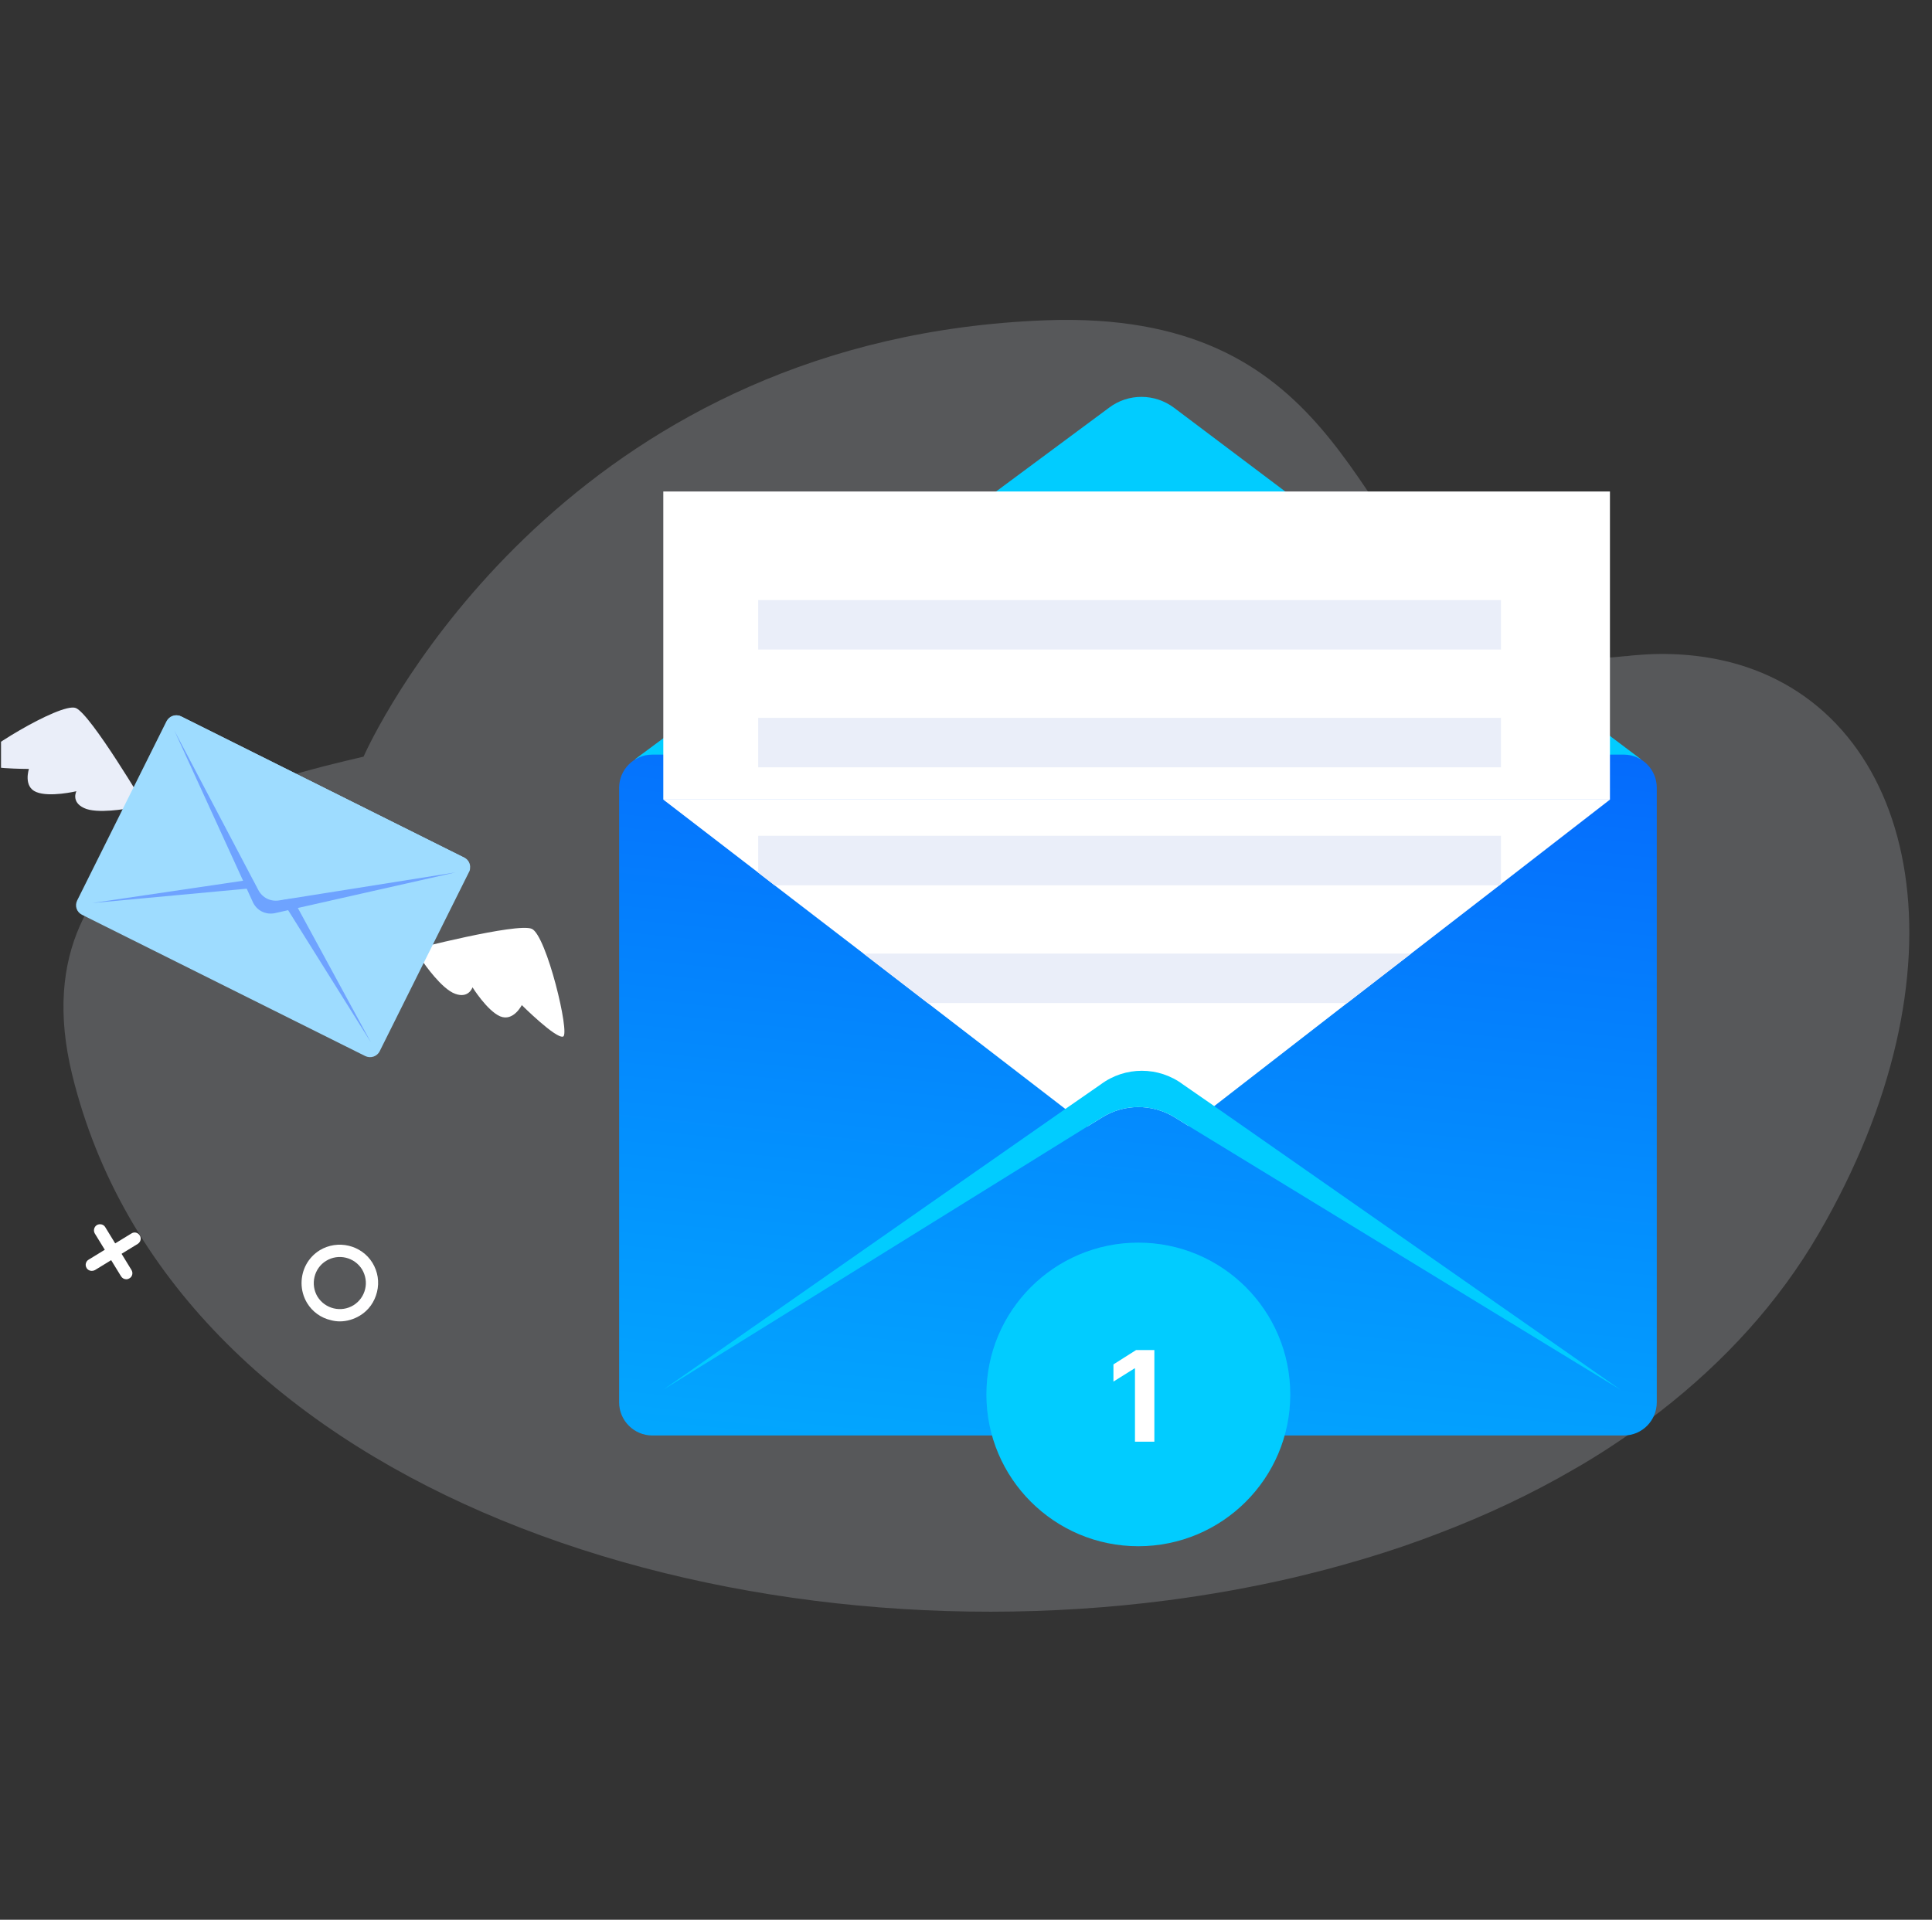 <svg width="163" height="162" viewBox="0 0 163 162" fill="none" xmlns="http://www.w3.org/2000/svg">
<rect x="0" y="0" width="163" height="162" fill="#333333" stroke="none"/>
<g clip-path="url(#clip0_754_65338)">
<path d="M153.427 104.123C150.055 109.914 145.484 114.907 140.055 119.116C138.01 120.698 135.849 122.175 133.57 123.535C133.345 123.665 133.119 123.796 132.893 123.927C129.247 126.058 125.354 127.888 121.252 129.443C120.827 129.609 120.397 129.77 119.963 129.927C119.634 130.049 119.299 130.166 118.961 130.28C118.935 130.288 118.904 130.301 118.87 130.319C117.463 130.807 116.031 131.264 114.573 131.691C114.104 131.831 113.631 131.966 113.153 132.097C112.285 132.341 111.409 132.572 110.523 132.789C110.063 132.903 109.599 133.016 109.13 133.129C105.64 133.94 102.086 134.58 98.466 135.051C59.325 140.123 14.455 124.959 6.083 90.659C3.596 80.451 7.801 74.202 13.687 70.255C16.617 68.294 19.963 66.908 23.101 65.889C23.231 65.836 23.366 65.793 23.505 65.758C23.513 65.749 23.518 65.745 23.518 65.745C26.213 64.895 28.726 64.307 30.679 63.849C30.679 63.849 30.77 63.614 30.979 63.196C33.322 58.386 49.442 28.478 88.231 27.027C112.62 26.125 113.987 43.968 123.583 51.863C126.135 53.954 129.26 55.353 133.544 55.51C133.713 55.523 133.896 55.523 134.078 55.523C134.312 55.523 134.551 55.523 134.794 55.523C134.911 55.523 135.042 55.51 135.159 55.51C135.202 55.51 135.246 55.51 135.289 55.51C135.463 55.501 135.641 55.492 135.823 55.484C135.94 55.471 136.07 55.471 136.187 55.458C136.5 55.431 136.821 55.401 137.151 55.366C137.177 55.366 137.207 55.366 137.242 55.366C137.494 55.331 137.746 55.305 137.997 55.288C138.51 55.244 139.017 55.214 139.521 55.196C142.346 55.118 144.951 55.497 147.281 56.268C162.06 61.157 166.305 82.006 153.427 104.123Z" fill="#EAEEF9" fill-opacity="0.2"/>
<path fill-rule="evenodd" clip-rule="evenodd" d="M31.808 109.022C31.601 109.868 31.101 110.575 30.359 111.024C29.841 111.334 29.254 111.507 28.668 111.507C28.415 111.507 28.162 111.472 27.909 111.403C27.081 111.214 26.356 110.696 25.907 109.954C25.597 109.437 25.441 108.85 25.441 108.281C25.441 107.176 25.976 106.124 26.977 105.503C28.495 104.588 30.497 105.054 31.428 106.572C31.877 107.314 32.015 108.177 31.808 109.022ZM30.549 107.125C29.91 106.089 28.547 105.761 27.512 106.4C26.494 107.021 26.166 108.384 26.787 109.419C27.426 110.454 28.789 110.782 29.824 110.144C30.324 109.833 30.669 109.35 30.807 108.781C30.945 108.212 30.842 107.625 30.549 107.125Z" fill="white"/>
<path d="M10.655 107.953C10.483 107.953 10.31 107.866 10.207 107.694L7.998 104.088C7.86 103.846 7.929 103.536 8.171 103.38C8.412 103.242 8.74 103.311 8.878 103.553L11.086 107.159C11.242 107.4 11.173 107.728 10.931 107.866C10.839 107.924 10.747 107.953 10.655 107.953Z" fill="white"/>
<path d="M7.739 107.245C7.566 107.245 7.394 107.159 7.308 107.004C7.152 106.762 7.238 106.434 7.48 106.296L11.086 104.088C11.328 103.932 11.638 104.001 11.793 104.26C11.949 104.502 11.863 104.812 11.621 104.968L8.015 107.176C7.934 107.222 7.842 107.245 7.739 107.245Z" fill="white"/>
<path d="M34.688 80.157C34.688 80.157 43.609 77.846 44.868 78.38C46.11 78.933 48.112 87.266 47.508 87.473C46.904 87.68 44.023 84.816 44.023 84.816C44.023 84.816 43.315 86.231 42.194 85.765C41.09 85.282 39.865 83.315 39.865 83.315C39.865 83.315 39.554 84.281 38.415 83.867C37.259 83.47 35.741 81.245 35.741 81.245L34.688 80.157Z" fill="white"/>
<path d="M12.345 68.183C12.345 68.183 7.652 60.247 6.393 59.746C5.116 59.246 -2.182 63.732 -1.906 64.301C-1.63 64.888 2.441 64.888 2.441 64.888C2.441 64.888 1.941 66.389 3.063 66.838C4.184 67.303 6.444 66.769 6.444 66.769C6.444 66.769 5.978 67.666 7.083 68.183C8.17 68.718 10.809 68.218 10.809 68.218L12.345 68.183Z" fill="#EAEEF9"/>
<path d="M39.571 73.584L32.031 88.715C31.807 89.164 31.255 89.336 30.806 89.112L6.91 77.19C6.461 76.965 6.289 76.431 6.513 75.982L14.053 60.851C14.11 60.747 14.179 60.661 14.26 60.592C14.519 60.35 14.933 60.281 15.278 60.454L39.174 72.376C39.519 72.549 39.709 72.911 39.657 73.273C39.657 73.388 39.629 73.492 39.571 73.584Z" fill="#9EDCFF"/>
<path d="M7.755 76.206L21.886 74.895C22.593 74.826 23.283 75.171 23.663 75.775L31.289 87.956L24.284 75.067C23.904 74.326 23.076 73.912 22.248 74.067L7.755 76.206Z" fill="#6FA3FF"/>
<path d="M39.623 73.359L22.334 76.206L14.208 60.678C14.501 60.385 14.933 60.281 15.278 60.454L39.174 72.376C39.519 72.549 39.674 72.945 39.623 73.359Z" fill="#9EDCFF"/>
<path d="M14.709 61.644L21.783 75.085C22.128 75.757 22.818 76.103 23.56 75.982L38.433 73.618L23.301 77.034C22.439 77.259 21.61 76.844 21.283 76.016L14.709 61.644Z" fill="#6EA3FF"/>
<path d="M53.565 64.077L93.576 34.401C95.197 33.176 97.44 33.193 99.062 34.418L138.452 64.077H53.565Z" fill="#01CCFF"/>
<path d="M137.002 121.135H55.03C53.495 121.135 52.235 119.875 52.235 118.34V66.475C52.235 64.94 53.495 63.68 55.03 63.68H137.002C138.538 63.68 139.78 64.94 139.78 66.475V118.34C139.78 119.875 138.538 121.135 137.002 121.135Z" fill="url(#paint0_linear_754_65338)"/>
<path d="M135.829 67.476L126.633 74.602L126.512 74.705L119.058 80.468L113.658 84.643L102.443 93.339L100.269 95.013L99.079 94.271C97.198 93.132 94.834 93.132 92.971 94.305L91.763 95.047L89.882 93.581L78.271 84.643L72.853 80.468L65.348 74.705L63.968 73.635L55.962 67.476H135.829Z" fill="white"/>
<path d="M136.709 117.27L100.269 95.013L99.079 94.271C97.198 93.132 94.834 93.132 92.971 94.305L91.763 95.047L55.962 117.27L89.882 93.581L92.867 91.51C94.921 89.975 97.75 89.975 99.803 91.51L102.443 93.339L136.709 117.27Z" fill="#01CCFF"/>
<path d="M135.829 41.475H55.962V67.476H135.829V41.475Z" fill="white"/>
<path d="M126.633 54.812H63.968V50.636H126.633V54.812Z" fill="#EAEEF9"/>
<path d="M126.633 64.75H63.968V60.575H126.633V64.75Z" fill="#EAEEF9"/>
<path d="M126.633 70.53V74.602L126.512 74.705H65.348L63.968 73.635V70.53H126.633Z" fill="#EAEEF9"/>
<path d="M119.059 80.468L113.658 84.643H78.271L72.853 80.468H119.059Z" fill="#EAEEF9"/>
<path d="M108.859 117.679C108.859 124.753 103.113 130.481 96.039 130.481C88.965 130.481 83.22 124.753 83.22 117.679C83.22 110.588 88.965 104.86 96.039 104.86C103.113 104.86 108.859 110.588 108.859 117.679Z" fill="#01CCFF"/>
<path d="M97.392 113.924V121.659H95.756V115.477H95.711L93.939 116.587V115.137L95.854 113.924H97.392Z" fill="white"/>
</g>
<defs>
<linearGradient id="paint0_linear_754_65338" x1="98.586" y1="167.5" x2="111.086" y2="49" gradientUnits="userSpaceOnUse">
<stop stop-color="#01CCFF"/>
<stop offset="0.485" stop-color="#0398FE"/>
<stop offset="1" stop-color="#0660FC"/>
</linearGradient>
<clipPath id="clip0_754_65338">
<rect width="162" height="162" fill="white" transform="translate(0.086)"/>
</clipPath>
</defs>
</svg>
